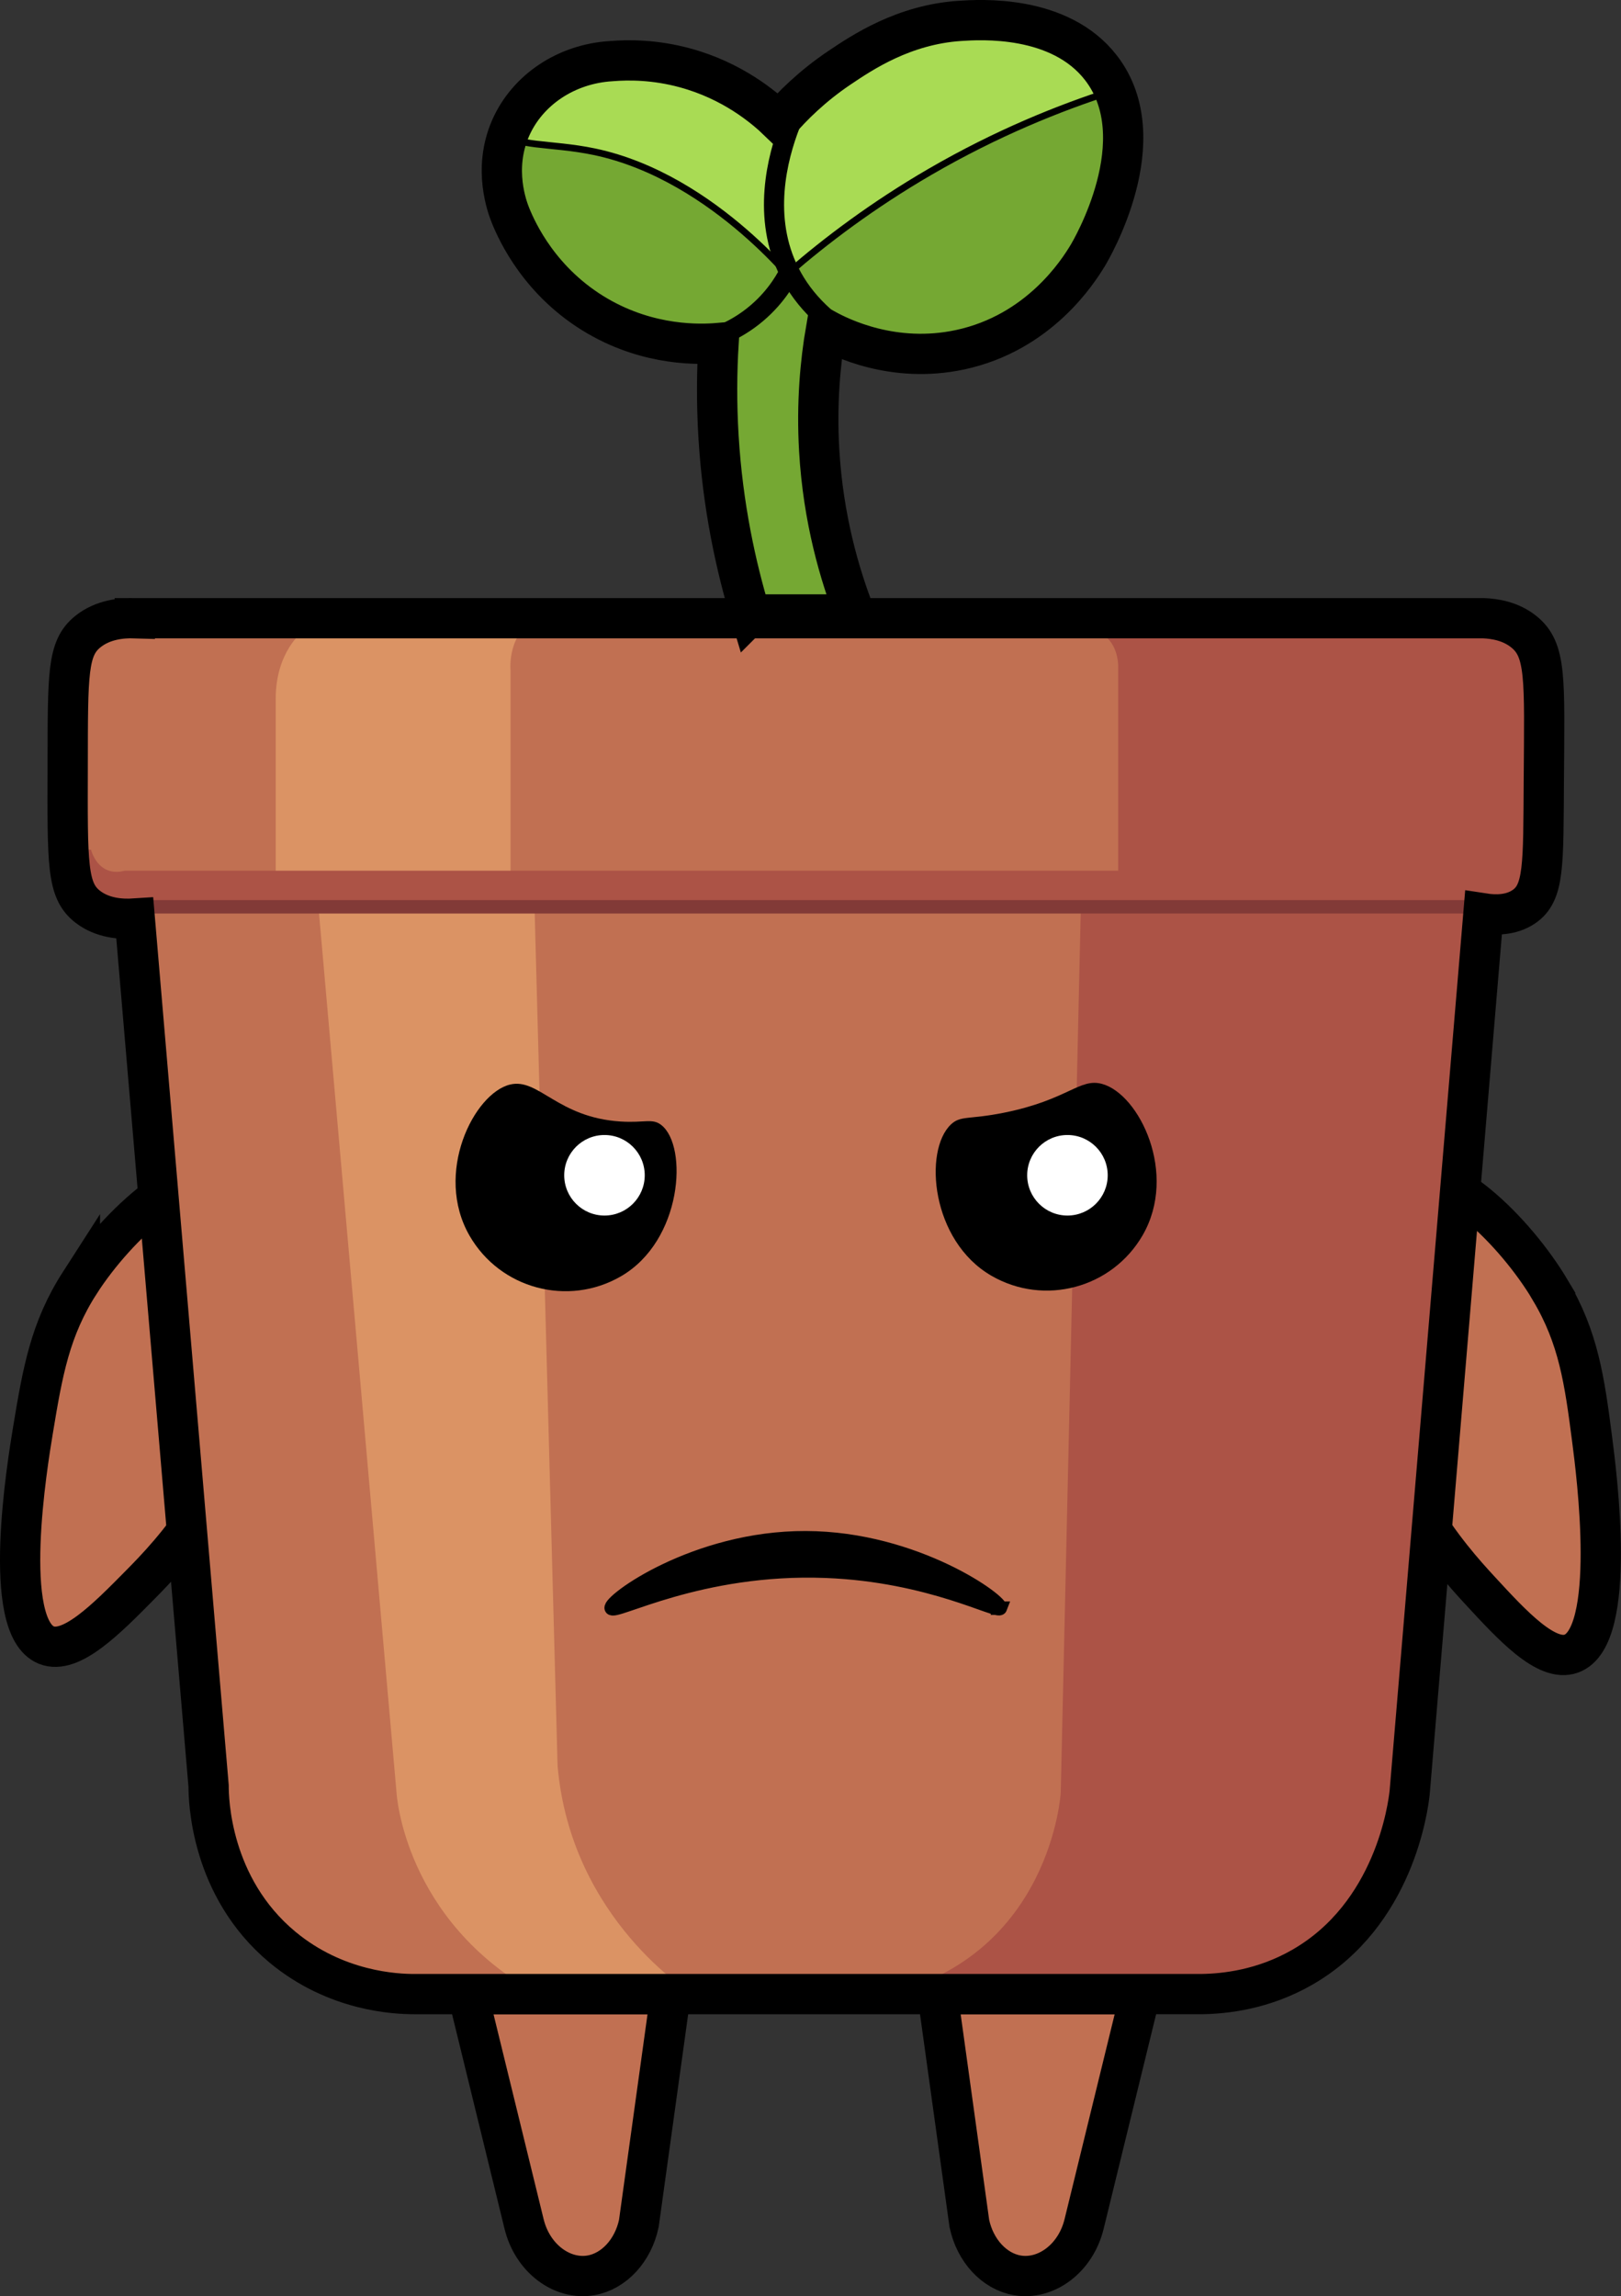 <?xml version="1.0" encoding="UTF-8"?><svg id="Laag_2" xmlns="http://www.w3.org/2000/svg" viewBox="0 0 241.59 342.11"><rect x="0" y="0" width="241.59" height="342.11" fill="#333333" stroke="none"/><defs><style>.cls-1{stroke-width:3px;}.cls-1,.cls-2,.cls-3,.cls-4,.cls-5,.cls-6{stroke-miterlimit:10;}.cls-1,.cls-2,.cls-3,.cls-5,.cls-6{stroke:#000;}.cls-1,.cls-2,.cls-4{fill:none;}.cls-2,.cls-6{stroke-width:6px;}.cls-3{fill:#a9db54;}.cls-4{stroke:#823a37;stroke-width:4px;}.cls-5{stroke-width:2px;}.cls-7,.cls-8,.cls-9,.cls-10,.cls-11,.cls-12{stroke-width:0px;}.cls-6,.cls-11{fill:#c17052;}.cls-8{fill:#75a833;}.cls-9{fill:#ac5346;}.cls-10{fill:#db9364;}.cls-12{fill:#fff;}</style></defs><g id="harry"><path id="been_l" class="cls-6" d="m69.73,297.11l8.36,34.18c1.25,5.24,5.73,8.47,10,7.72,3.41-.6,6.26-3.67,7.12-7.72,1.58-11.39,3.16-22.78,4.74-34.18h-30.22Z"/><path id="been_r" class="cls-6" d="m169.95,297.11l-8.36,34.18c-1.25,5.24-5.73,8.47-10,7.72-3.41-.6-6.26-3.67-7.12-7.72-1.58-11.39-3.16-22.78-4.74-34.18h30.22Z"/><path id="arm_l" class="cls-6" d="m11.91,191.11c5.51-8.57,16.66-18.86,23-16,7.58,3.42,4.47,23.9,4,27-2.77,18.27-13.42,29.37-18,34-5.1,5.17-10.35,10.47-14,9-6.82-2.75-2.82-27.02-2-32,1.45-8.77,2.55-15.08,7-22Z"/><path id="arm_r" class="cls-6" d="m231.06,192.23c-5.21-8.76-16-19.43-22.44-16.78-7.69,3.16-5.29,23.73-4.93,26.85,2.14,18.36,12.4,29.81,16.82,34.6,4.92,5.34,9.98,10.82,13.68,9.48,6.91-2.51,3.75-26.9,3.1-31.91-1.14-8.82-2.03-15.16-6.24-22.23Z"/><g id="pot"><path class="cls-11" d="m20.09,92.11h201c1.76.07,4.07.46,6,2,3.4,2.71,3.1,6.96,3,22-.09,12.87.09,16.92-3,19-1.89,1.27-4.19,1.26-6,.98-3.67,43.67-7.33,87.35-11,131.02-.23,2.09-2.28,18.12-16,26-5.83,3.35-11.55,3.95-15,4H61.72c-2.69,0-11.64-.36-19.63-7-10.79-8.98-11-22.11-11-24-3.67-43.08-7.33-86.17-11-129.25-2.11.14-4.83-.08-7-1.75-3.15-2.43-3.03-6.3-3-21,.02-13.8-.07-17.52,3-20,2.24-1.8,5.04-2.06,7-2Z"/><path class="cls-9" d="m161.15,132.31l-3.06,134.8s-1.4,24-25.7,30h37.56s18.76,0,18.76,0l13.5-10.93,7.37-15.95,10.09-117.14,1.43-22.98-59.94,2.2Z"/><path class="cls-10" d="m45.09,94.11s-4,3-4,10v28.2h35v-32.43s-.59-5.79,4.21-7.78-35.21,2.01-35.21,2.01Z"/><path class="cls-10" d="m47.37,134.11l11.73,133s1.06,19,21.03,30h23.09s-18.12-11-20.12-34l-3.51-130.8-32.22,1.8Z"/><line class="cls-4" x1="19.09" y1="134.11" x2="224.09" y2="134.11"/><path class="cls-9" d="m13.56,126.6s1.01,4.18,5.04,3.13h148.05v-30.59s0-3.86-3.02-4.9v-3.13l60.43,1.53,5.1,4.56v36.91H10.54l-.45-5.7.45-1.81h3.02Z"/><path class="cls-2" d="m20.09,92.11h201c1.76.07,4.07.46,6,2,3.4,2.71,3.1,6.96,3,22-.09,12.87.09,16.92-3,19-1.89,1.27-4.19,1.26-6,.98-3.67,43.67-7.33,87.35-11,131.02-.23,2.09-2.28,18.12-16,26-5.83,3.35-11.55,3.95-15,4H61.72c-2.69,0-11.64-.36-19.63-7-10.79-8.98-11-22.11-11-24-3.67-43.08-7.33-86.17-11-129.25-2.11.14-4.83-.08-7-1.75-3.15-2.43-3.03-6.3-3-21,.02-13.8-.07-17.52,3-20,2.24-1.8,5.04-2.06,7-2Z"/></g><g id="plant"><path class="cls-8" d="m111.84,91.55c-2.16-7.16-4.12-16.08-4.75-26.44-.31-5.05-.26-9.74,0-14-2.7.23-10.2.52-18-4-8.58-4.98-12.02-12.58-13-15-.48-1.19-2.66-6.9,0-13,2.51-5.74,8.33-9.6,15-10,2.67-.22,6.55-.21,11,1,7.07,1.92,11.74,5.82,14,8,1.91-2.22,4.86-5.21,9-8,3.38-2.27,9.57-6.45,18-7,2.93-.19,14.84-.97,21,7,8.24,10.66-1.45,27.1-2,28-1.39,2.29-7.19,11.47-19,14-9.94,2.13-17.83-1.82-20-3-.83,4.85-1.41,10.97-1,18,.6,10.29,3.09,18.65,5.35,24.44h-15.6Z"/><path class="cls-3" d="m75.59,19.61c.54,2.29,6.48,1.63,13,3,18.19,3.82,31.17,21.18,30.33,20.11-1.18-1.5-2.46-3.53-3.33-6.11-2.58-7.7,3.52-13.12,2-18-2.3-7.4-17.46-7.82-22-8-5.46-.21-9.14.73-12,2-3.3,1.47-8.54,4.73-8,7Z"/><path class="cls-3" d="m165.59,13.61c-7.65,2.46-17,6.19-27,12-8.57,4.98-15.54,10.27-21,15-.56-1.61-5.18-15.63,3-27,9.04-12.56,28.53-14.66,39-7,2.98,2.18,4.84,4.87,6,7Z"/><path class="cls-1" d="m119.69,14.39s-14.63,24.89,9.88,37.31"/><path class="cls-1" d="m117.65,40.55c-.81,1.58-2.61,4.56-6.06,7.06-3.44,2.5-6.82,3.29-8.57,3.57"/><path class="cls-2" d="m111.84,91.55c-2.16-7.16-4.12-16.08-4.75-26.44-.31-5.05-.26-9.74,0-14-2.7.23-10.2.52-18-4-8.58-4.98-12.02-12.58-13-15-.48-1.19-2.66-6.9,0-13,2.51-5.74,8.33-9.6,15-10,2.67-.22,6.55-.21,11,1,7.07,1.92,11.74,5.82,14,8,1.91-2.22,4.86-5.21,9-8,3.38-2.27,9.57-6.45,18-7,2.93-.19,14.84-.97,21,7,8.24,10.66-1.45,27.1-2,28-1.39,2.29-7.19,11.47-19,14-9.94,2.13-17.83-1.82-20-3-.83,4.85-1.41,10.97-1,18,.6,10.29,3.09,18.65,5.35,24.44h-15.6Z"/></g><g id="ogen"><g id="sangry"><path class="cls-7" d="m76.03,161.59c-5.38,1.28-11.41,13.23-6.04,22.54,4.56,7.89,14.65,10.6,22.54,6.04,9.19-5.3,10.03-19.39,6.04-22.54-1.34-1.06-2.48-.3-6.08-.53-9.44-.61-12.21-6.52-16.46-5.51Z"/><path class="cls-7" d="m147.76,190.08c7.89,4.56,17.98,1.85,22.54-6.04,5.28-9.15-.49-21.01-6.04-22.54-3.36-.93-5.07,2.36-14.59,4.28-5.31,1.07-6.5.39-7.95,1.76-4.09,3.89-2.97,17.34,6.04,22.54Z"/><circle class="cls-12" cx="159.09" cy="175.11" r="6"/><circle class="cls-12" cx="90.09" cy="175.11" r="6"/></g></g><g id="mond"><g id="sip"><path class="cls-5" d="m149.09,239.61c-.33.86-10.35-4.9-26-5.5-18.84-.73-31.6,6.55-32,5.5-.41-1.09,12.46-10.55,29-10.5,16.46.05,29.39,9.5,29,10.5Z"/></g></g></g></svg>